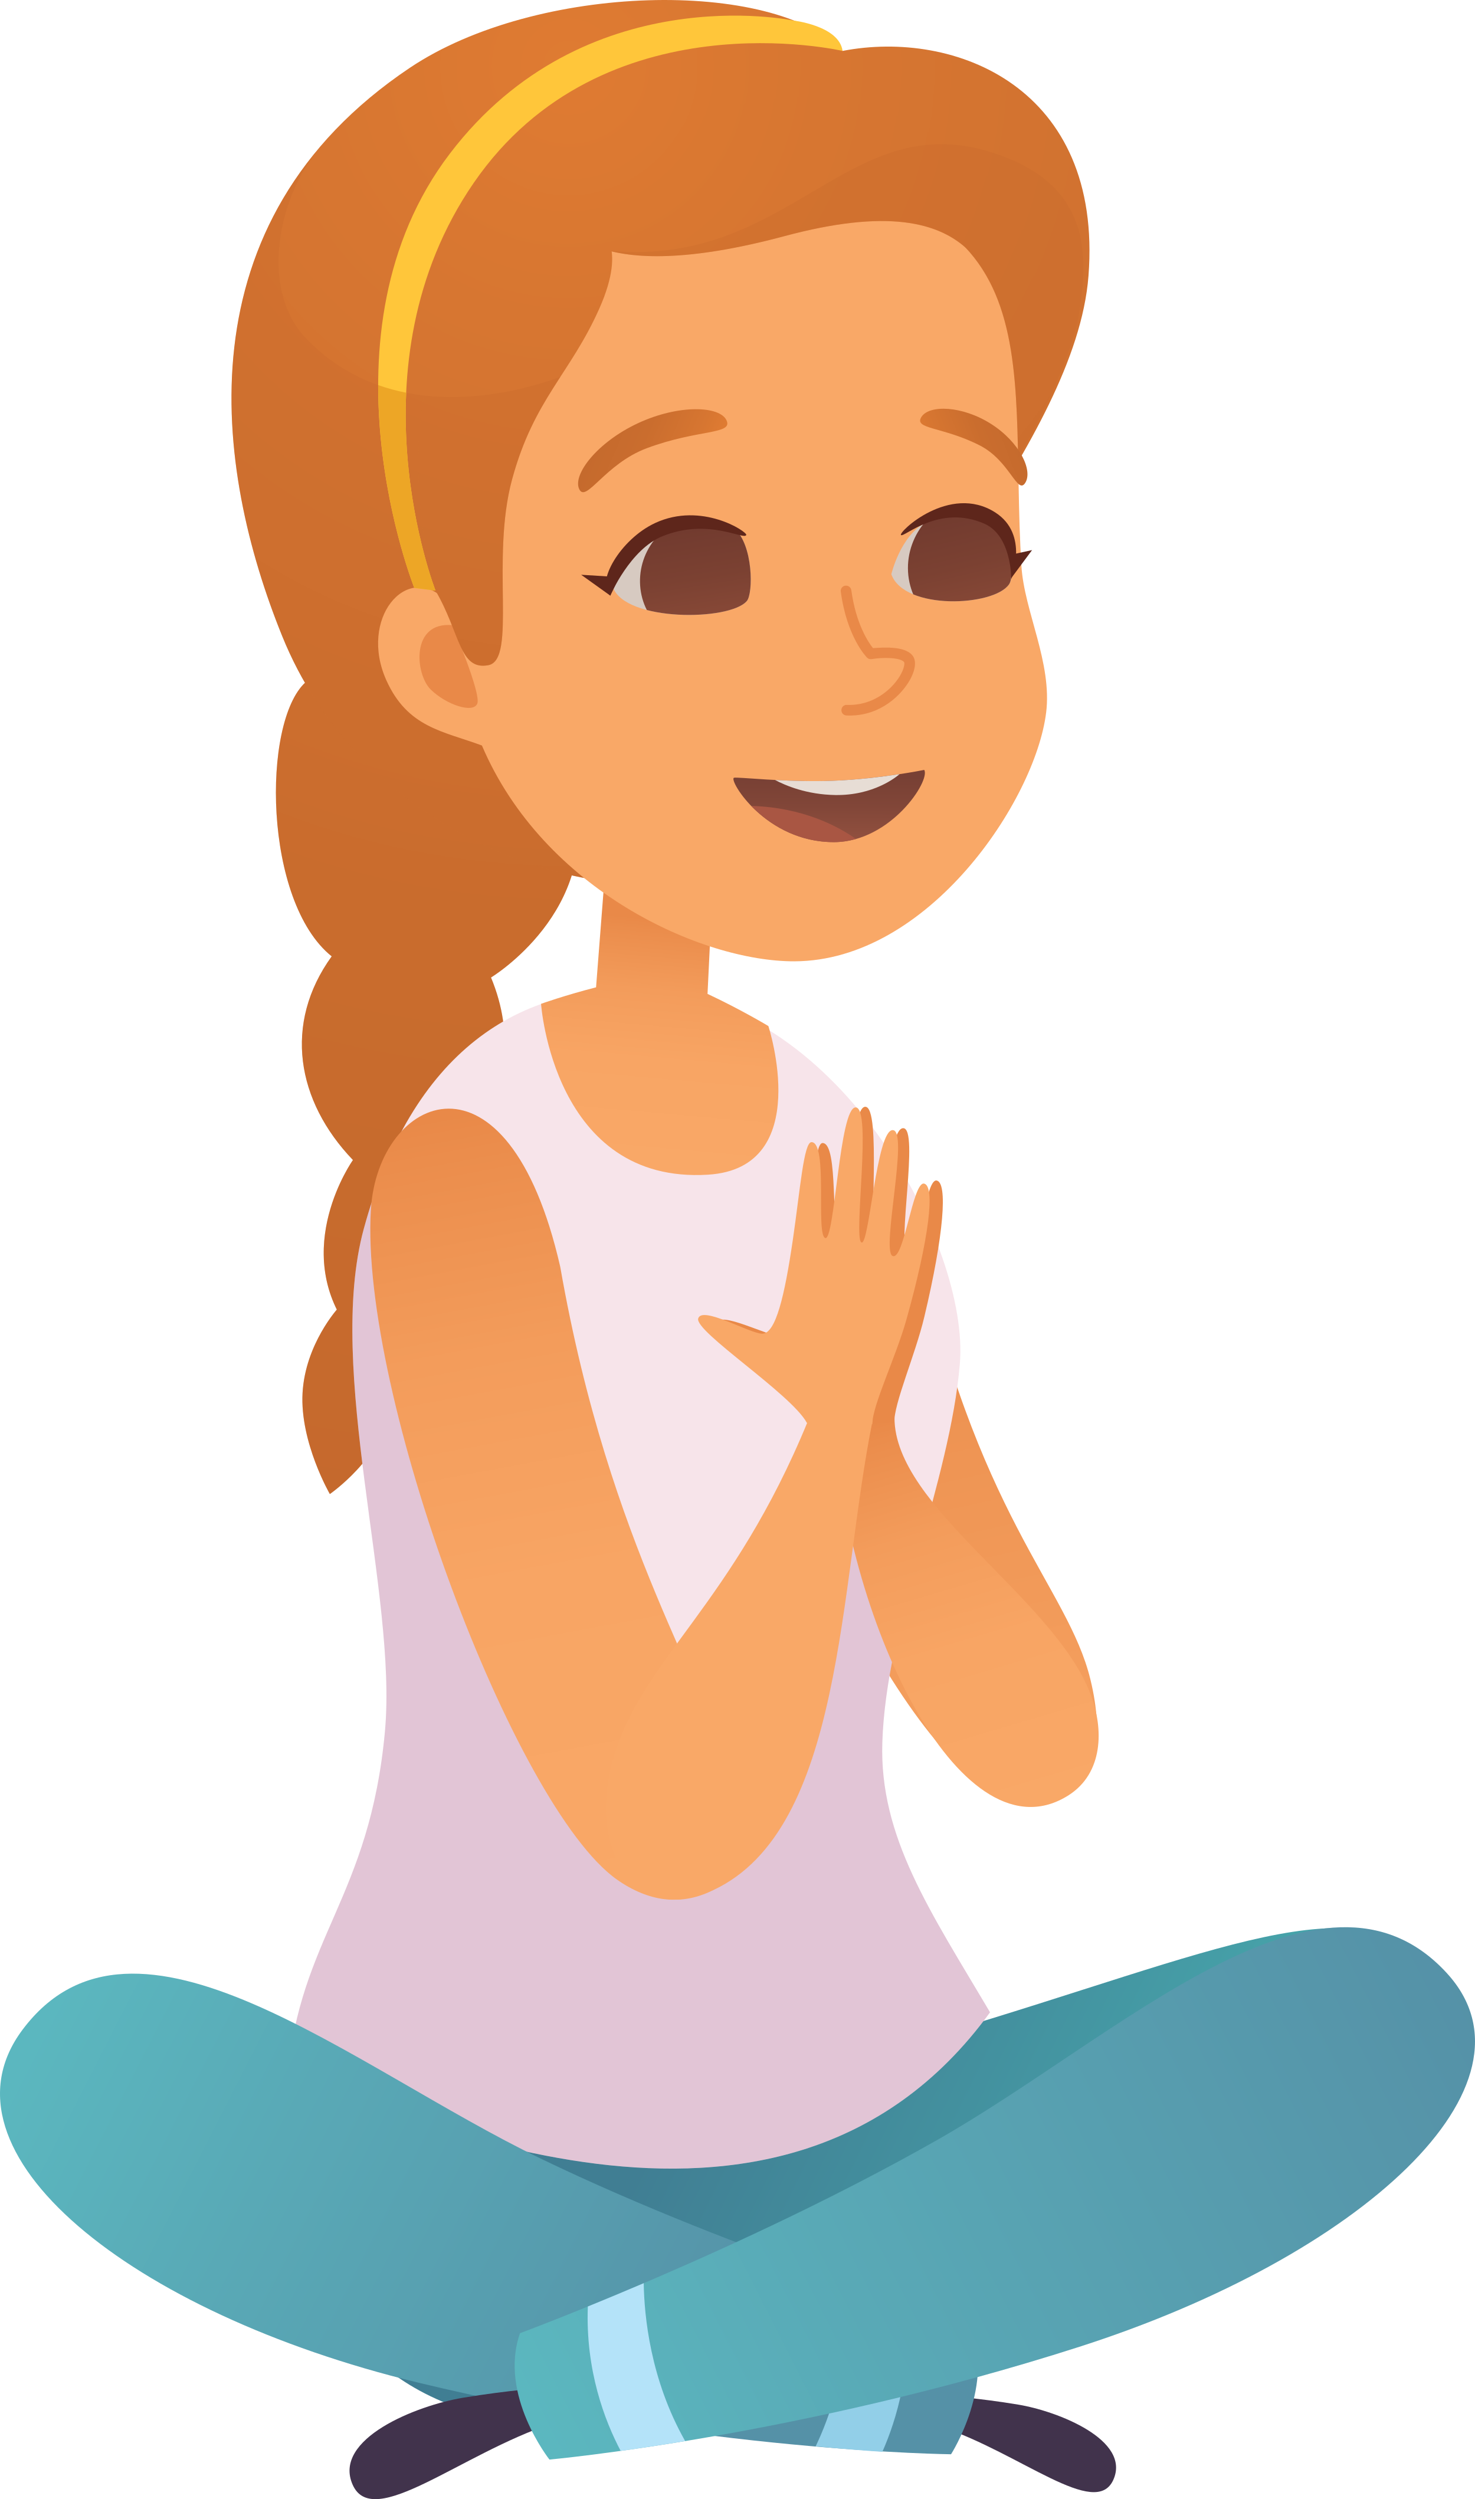 <svg version="1.1" xmlns="http://www.w3.org/2000/svg" xmlns:xlink="http://www.w3.org/1999/xlink" width="82.62" height="140" viewBox="0,0,82.62,140"><defs><radialGradient cx="230.495" cy="113.732" r="82.802" gradientUnits="userSpaceOnUse" id="color-1"><stop offset="0" stop-color="#df7b32"/><stop offset="0.174" stop-color="#d77631"/><stop offset="0.614" stop-color="#ca6d2e"/><stop offset="1" stop-color="#c56a2d"/></radialGradient><radialGradient cx="230.495" cy="113.735" r="82.799" gradientUnits="userSpaceOnUse" id="color-2"><stop offset="0" stop-color="#df7b32"/><stop offset="0.174" stop-color="#d77631"/><stop offset="0.614" stop-color="#ca6d2e"/><stop offset="1" stop-color="#c56a2d"/></radialGradient><linearGradient x1="257.811" y1="229.151" x2="245.959" y2="175.854" gradientUnits="userSpaceOnUse" id="color-3"><stop offset="0" stop-color="#f9a867"/><stop offset="0.374" stop-color="#f5a05f"/><stop offset="0.938" stop-color="#ea8c4b"/><stop offset="1" stop-color="#e98948"/></linearGradient><radialGradient cx="230.559" cy="113.735" r="82.839" gradientUnits="userSpaceOnUse" id="color-4"><stop offset="0" stop-color="#df7b32"/><stop offset="0.174" stop-color="#d77631"/><stop offset="0.614" stop-color="#ca6d2e"/><stop offset="1" stop-color="#c56a2d"/></radialGradient><linearGradient x1="261.771" y1="237.313" x2="237.495" y2="225.329" gradientUnits="userSpaceOnUse" id="color-5"><stop offset="0" stop-color="#46a2a9"/><stop offset="0.299" stop-color="#4496a2"/><stop offset="1" stop-color="#407e93"/></linearGradient><linearGradient x1="235.081" y1="175.216" x2="236.292" y2="161.538" gradientUnits="userSpaceOnUse" id="color-6"><stop offset="0" stop-color="#f9a867"/><stop offset="0.422" stop-color="#f8a564"/><stop offset="0.706" stop-color="#f39c5b"/><stop offset="0.95" stop-color="#eb8d4c"/><stop offset="1" stop-color="#e98948"/></linearGradient><linearGradient x1="238.087" y1="136.634" x2="232.323" y2="134.151" gradientUnits="userSpaceOnUse" id="color-7"><stop offset="0" stop-color="#df7b32"/><stop offset="0.174" stop-color="#d77631"/><stop offset="0.614" stop-color="#ca6d2e"/><stop offset="1" stop-color="#c56a2d"/></linearGradient><radialGradient cx="230.496" cy="113.735" r="82.8" gradientUnits="userSpaceOnUse" id="color-8"><stop offset="0" stop-color="#df7b32"/><stop offset="0.174" stop-color="#d77631"/><stop offset="0.614" stop-color="#ca6d2e"/><stop offset="1" stop-color="#c56a2d"/></radialGradient><linearGradient x1="250.78" y1="136.112" x2="255.753" y2="134.17" gradientUnits="userSpaceOnUse" id="color-9"><stop offset="0" stop-color="#df7b32"/><stop offset="0.174" stop-color="#d77631"/><stop offset="0.614" stop-color="#ca6d2e"/><stop offset="1" stop-color="#c56a2d"/></linearGradient><linearGradient x1="200.721" y1="223.927" x2="241.107" y2="244.527" gradientUnits="userSpaceOnUse" id="color-10"><stop offset="0" stop-color="#5bb7bf"/><stop offset="0.332" stop-color="#59a9b6"/><stop offset="1" stop-color="#5591a7"/></linearGradient><linearGradient x1="245.134" y1="153.516" x2="245.12" y2="157.014" gradientUnits="userSpaceOnUse" id="color-11"><stop offset="0" stop-color="#784034"/><stop offset="0.465" stop-color="#814638"/><stop offset="1" stop-color="#91503f"/></linearGradient><linearGradient x1="233.482" y1="217.282" x2="225.121" y2="172.222" gradientUnits="userSpaceOnUse" id="color-12"><stop offset="0" stop-color="#f9a867"/><stop offset="0.422" stop-color="#f8a564"/><stop offset="0.706" stop-color="#f39c5b"/><stop offset="0.95" stop-color="#eb8d4c"/><stop offset="1" stop-color="#e98948"/></linearGradient><linearGradient x1="256.294" y1="211.519" x2="249.639" y2="189.016" gradientUnits="userSpaceOnUse" id="color-13"><stop offset="0" stop-color="#f9a867"/><stop offset="0.422" stop-color="#f8a564"/><stop offset="0.706" stop-color="#f39c5b"/><stop offset="0.95" stop-color="#eb8d4c"/><stop offset="1" stop-color="#e98948"/></linearGradient><linearGradient x1="229.815" y1="248.089" x2="281.585" y2="221.797" gradientUnits="userSpaceOnUse" id="color-14"><stop offset="0" stop-color="#5bb7bf"/><stop offset="0.332" stop-color="#59a9b6"/><stop offset="1" stop-color="#5591a7"/></linearGradient><radialGradient cx="230.495" cy="113.735" r="82.798" gradientUnits="userSpaceOnUse" id="color-15"><stop offset="0" stop-color="#df7b32"/><stop offset="0.174" stop-color="#d77631"/><stop offset="0.614" stop-color="#ca6d2e"/><stop offset="1" stop-color="#c56a2d"/></radialGradient><clipPath id="clip-1"><path d="M239.828,139.608c1.061,0.924 1.058,3.636 0.695,4.06c-0.974,1.135 -6.808,1.155 -7.499,-0.766c0,0 0.656,-2.273 2.238,-2.885c1.582,-0.613 4.565,-0.409 4.565,-0.409z" fill="none"/></clipPath><linearGradient x1="237.645" y1="139.611" x2="238.619" y2="145.717" gradientUnits="userSpaceOnUse" id="color-16"><stop offset="0" stop-color="#723b2f"/><stop offset="0.439" stop-color="#7b4132"/><stop offset="1" stop-color="#8d4c39"/></linearGradient><clipPath id="clip-2"><path d="M254.388,138.98c1.009,0.954 1.143,3.274 0.828,3.744c-0.84,1.257 -5.884,1.481 -6.599,-0.557c0,0 0.5,-2.468 1.919,-3.185c1.419,-0.717 3.852,-0.002 3.852,-0.002z" fill="none"/></clipPath><linearGradient x1="252.78" y1="138.659" x2="254.281" y2="145.149" gradientUnits="userSpaceOnUse" id="color-17"><stop offset="0" stop-color="#723b2f"/><stop offset="0.439" stop-color="#7b4132"/><stop offset="1" stop-color="#8d4c39"/></linearGradient></defs><g transform="translate(-198.69,-110)"><g data-paper-data="{&quot;isPaintingLayer&quot;:true}" fill-rule="nonzero" stroke="none" stroke-width="1" stroke-linecap="butt" stroke-linejoin="miter" stroke-miterlimit="10" stroke-dasharray="" stroke-dashoffset="0" style="mix-blend-mode: normal"><path d="M220.077,183.742c0,0 0.916,2.456 0.455,5.204c-0.461,2.749 -3.366,4.749 -3.366,4.749c0,0 -1.682,-2.905 -1.529,-5.66c0.154,-2.754 1.985,-4.749 1.985,-4.749z" data-paper-data="{&quot;index&quot;:null}" fill="url(#color-1)"/><path d="M230.869,154.489c1.505,6.542 -4.676,10.269 -4.676,10.269c2.725,6.558 -2.664,11.334 -2.664,11.334c2.753,5.135 -0.795,8.931 -0.795,8.931l-4.464,-0.495c-3.366,-4.543 0.189,-9.545 0.189,-9.545c-3.163,-3.3 -3.911,-7.64 -1.19,-11.41c-3.826,-3.065 -3.918,-13.111 -1.47,-15.349c0,0 13.565,-0.277 15.07,6.265z" data-paper-data="{&quot;index&quot;:null}" fill="url(#color-2)"/><path d="M217.269,163.573c-3.826,-3.066 -3.918,-13.112 -1.47,-15.35c0,0 13.565,-0.276 15.07,6.266c1.505,6.542 -4.676,10.269 -4.676,10.269c2.725,6.558 -2.664,11.334 -2.664,11.334c2.753,5.134 -0.795,8.93 -0.795,8.93l-2.371,-0.262c0.221,0.969 0.448,2.522 0.168,4.186c-0.461,2.749 -3.366,4.749 -3.366,4.749c0,0 -1.682,-2.905 -1.528,-5.66c0.137,-2.456 1.604,-4.302 1.921,-4.675c-2.07,-4.19 0.902,-8.377 0.902,-8.377c-3.163,-3.299 -3.911,-7.639 -1.19,-11.409z" data-paper-data="{&quot;index&quot;:null}" fill="#c56a2d" opacity="0.3"/><path d="M251.647,244.207c0,0 1.856,0.126 4.083,0.498c2.227,0.371 6.314,1.985 5.323,4.209c-0.993,2.224 -5.194,-1.482 -9.651,-2.97z" data-paper-data="{&quot;index&quot;:null}" fill="#41334c"/><path d="M253.732,209.996c-5.903,-3.875 -14.725,-23.349 -14.47,-33.711c0.159,-6.419 7.306,-10.015 10.714,2.824c3.355,15.83 8.513,19.719 9.792,24.974c1.612,6.619 -2.436,8.276 -6.036,5.913z" data-paper-data="{&quot;index&quot;:null}" fill="url(#color-3)"/><path d="M245.886,112.852c6.293,-1.217 14.588,2.036 13.774,12.604c-0.717,9.318 -12.381,20.5 -11.48,25.18c0.468,2.425 -2.776,7.672 -10.839,8.774c-7.497,1.026 -18.663,-3.449 -22.843,-13.772c-3.804,-9.391 -5.734,-23.197 7.146,-31.838c7.103,-4.765 20.371,-5.011 24.242,-0.948z" data-paper-data="{&quot;index&quot;:null}" fill="url(#color-4)"/><path d="M215.799,128.92c5.812,6.117 14.946,1.919 14.946,1.919l6.036,28.634c-7.482,0.736 -18.204,-3.766 -22.282,-13.835c-3.17,-7.826 -5.03,-18.718 1.89,-27.131c-2.399,3.192 -2.929,7.949 -0.589,10.413z" data-paper-data="{&quot;index&quot;:null}" fill="#c56a2d" opacity="0.3"/><path d="M234.164,245.788c-23.349,2.098 -18.913,-20.781 -18.913,-20.781l36.135,-1.07c15.517,-4.6 23.446,-8.662 27.84,-3.557c7.906,9.185 -22.616,23.391 -45.061,25.408z" data-paper-data="{&quot;index&quot;:null}" fill="url(#color-5)"/><path d="M220.253,206.961c0.701,-7.66 -3.343,-20.2 -1.186,-28.125c2.662,-9.782 8.619,-13.913 16.166,-13.347c10.609,0.796 17.76,14.381 17.223,20.888c-0.546,6.621 -4.123,14.432 -4.345,21.225c-0.174,5.31 2.687,9.463 6.034,15.126c-11.873,16.355 -33.807,5.041 -39.36,3.681c0.7,-7.942 4.611,-10.066 5.469,-19.447z" data-paper-data="{&quot;index&quot;:null}" fill="#f7e4ea"/><path d="M220.254,206.961c0.7,-7.66 -3.345,-20.2 -1.187,-28.125c0.33,-1.211 0.71,-2.334 1.138,-3.374l15.306,35.585l11.384,-17.076l2.963,4.081c-0.873,3.255 -1.647,6.504 -1.745,9.549c-0.174,5.31 2.686,9.462 6.033,15.126c-11.873,16.355 -33.806,5.041 -39.36,3.681c0.7,-7.942 4.611,-10.066 5.47,-19.447z" data-paper-data="{&quot;index&quot;:null}" fill="#904c88" opacity="0.2"/><path d="M241.729,167.477c0,0 2.596,7.955 -3.374,8.327c-8.673,0.542 -9.358,-9.57 -9.358,-9.57c0,0 1.304,-0.471 3.08,-0.925l0.649,-8.341l5.989,0.542l-0.394,8.167c1.842,0.86 3.407,1.8 3.407,1.8z" data-paper-data="{&quot;index&quot;:null}" fill="url(#color-6)"/><path d="M257.286,149.931c-0.611,4.898 -6.582,13.9 -14.1,13.921c-5.182,0.015 -14.043,-3.974 -17.502,-12.089c-2.167,-0.807 -4.162,-0.994 -5.356,-3.661c-1.547,-3.452 1.131,-6.601 3.258,-4.542c-1.278,-11.92 3.762,-24.358 16.1,-23.821c18.473,0.805 15.464,9.761 16.218,21.979c0.157,2.532 1.732,5.401 1.383,8.213z" data-paper-data="{&quot;index&quot;:null}" fill="#f9a867"/><path d="M239.383,133.543c0.38,0.814 -1.564,0.484 -4.46,1.564c-2.352,0.878 -3.411,3.102 -3.791,2.29c-0.379,-0.814 1.009,-2.623 3.288,-3.687c2.278,-1.063 4.584,-0.979 4.964,-0.166z" data-paper-data="{&quot;index&quot;:null}" fill="url(#color-7)"/><path d="M225.426,149.411c-0.223,0.577 -1.748,0.067 -2.616,-0.791c-0.867,-0.858 -1.126,-3.806 1.213,-3.6c0,0 1.626,3.814 1.403,4.391z" data-paper-data="{&quot;index&quot;:null}" fill="#e98948"/><path d="M246.61,150.071c-0.16,0.014 -0.331,0.018 -0.506,0.01c-0.164,-0.005 -0.292,-0.146 -0.283,-0.311c0.003,-0.164 0.146,-0.295 0.311,-0.283c1.432,0.058 2.488,-0.832 2.96,-1.612c0.27,-0.455 0.273,-0.734 0.242,-0.784c-0.221,-0.274 -1.22,-0.27 -1.82,-0.169c-0.131,0.015 -0.186,-0.02 -0.258,-0.083c-0.047,-0.046 -1.129,-1.157 -1.471,-3.696c-0.024,-0.163 0.091,-0.314 0.257,-0.335l0.009,-0.001c0.161,-0.014 0.305,0.1 0.325,0.258c0.258,1.896 0.958,2.924 1.212,3.241c0.501,-0.026 1.761,-0.148 2.21,0.409c0.216,0.265 0.19,0.721 -0.077,1.253c-0.376,0.75 -1.431,1.959 -3.112,2.103z" data-paper-data="{&quot;index&quot;:null}" fill="#e98948"/><path d="M250.764,117.423c9.026,5.113 4.955,13.213 4.868,13.41c-1.07,-4.813 -1.615,-10.66 -12.999,-7.605c-11.002,2.953 -12.287,-0.846 -12.287,-0.846c0,0 8.873,-11.501 20.418,-4.959z" data-paper-data="{&quot;index&quot;:null}" fill="url(#color-8)"/><path d="M254.197,133.744c1.606,1.02 2.362,2.61 1.92,3.306c-0.441,0.696 -0.864,-1.246 -2.561,-2.105c-2.09,-1.058 -3.697,-0.892 -3.255,-1.588c0.441,-0.695 2.29,-0.632 3.896,0.387z" data-paper-data="{&quot;index&quot;:null}" fill="url(#color-9)"/><path d="M228.974,230.921c11.379,5.485 24.034,9.171 24.034,9.171c1.49,3.443 -1.047,7.393 -1.047,7.393c0,0 -13.864,-0.137 -29.908,-4.028c-16.044,-3.891 -27.236,-12.891 -22.104,-19.75c6.283,-8.398 18.455,2.118 29.025,7.213z" data-paper-data="{&quot;index&quot;:null}" fill="url(#color-10)"/><path d="M246.125,237.826c1.219,0.423 2.331,0.796 3.296,1.114c0.395,3.648 -0.513,6.618 -1.308,8.41c-1.07,-0.074 -2.323,-0.174 -3.735,-0.308c1.755,-3.664 1.847,-7.345 1.747,-9.217z" data-paper-data="{&quot;index&quot;:null}" fill="#92cfe8"/><g data-paper-data="{&quot;index&quot;:null}"><path d="M250.459,153.129c0.361,0.591 -1.871,4.035 -5.047,4.046c-3.84,0.013 -5.916,-3.478 -5.612,-3.605c0.152,-0.063 2.876,0.264 5.505,0.17c2.624,-0.095 5.154,-0.611 5.154,-0.611z" fill="url(#color-11)"/><path d="M245.486,154.537c-1.607,-0.023 -2.803,-0.534 -3.385,-0.844c0.949,0.05 2.084,0.087 3.205,0.046c1.412,-0.05 2.793,-0.223 3.771,-0.372c-0.172,0.15 -1.443,1.201 -3.591,1.17z" fill="#e7ddd5"/><path d="M245.413,157.175c-2.121,0.006 -3.702,-1.055 -4.643,-2.029c2.905,0.086 4.882,1.155 5.864,1.851c-0.388,0.11 -0.795,0.176 -1.221,0.178z" fill="#a95643"/></g><path d="M233.244,215.29c-5.762,-4.081 -14.402,-27.178 -13.78,-37.525c0.385,-6.409 7.655,-9.75 10.607,3.201c2.793,15.938 8.323,23.331 9.415,28.627c1.376,6.672 -2.727,8.186 -6.241,5.697z" data-paper-data="{&quot;index&quot;:null}" fill="url(#color-12)"/><path d="M245.38,189.71l3.414,-0.292c-0.012,5.003 8.868,10.052 10.969,15.453c0.789,2.028 0.695,4.471 -1.208,5.691c-5.88,3.764 -12.358,-9.21 -13.175,-20.851z" data-paper-data="{&quot;index&quot;:null}" fill="url(#color-13)"/><path d="M245.121,189.759c-0.939,-1.592 -6.499,-4.89 -6.313,-5.629c0.184,-0.74 2.922,0.747 3.616,0.725c0.756,-0.024 1.172,-2.156 1.509,-5.345c0.299,-2.813 0.394,-5.478 0.831,-5.479c0.932,-0.001 0.427,5.159 0.974,5.342c0.547,0.184 0.497,-7.371 1.418,-7.373c0.922,-0.002 0.153,7.261 0.608,7.545c0.457,0.283 0.591,-6.338 1.515,-6.346c0.924,-0.008 -0.391,6.765 0.264,7.044c0.656,0.279 0.964,-4.208 1.606,-4.112c0.641,0.097 0.407,3.06 -0.687,7.648c-0.509,2.136 -1.717,4.866 -1.678,5.922z" data-paper-data="{&quot;index&quot;:null}" fill="#e98948"/><path d="M243.887,189.709c-0.876,-1.624 -6.303,-5.116 -6.088,-5.849c0.214,-0.732 2.891,0.85 3.586,0.853c0.756,0.003 1.255,-2.114 1.719,-5.288c0.408,-2.8 0.609,-5.46 1.046,-5.444c0.932,0.031 0.224,5.17 0.763,5.372c0.539,0.202 0.788,-7.347 1.709,-7.317c0.921,0.03 -0.134,7.261 0.311,7.56c0.445,0.299 0.839,-6.313 1.764,-6.288c0.924,0.025 -0.658,6.745 -0.014,7.048c0.644,0.301 1.129,-4.171 1.766,-4.052c0.637,0.119 0.287,3.072 -0.987,7.618c-0.594,2.116 -1.908,4.801 -1.911,5.858z" data-paper-data="{&quot;index&quot;:null}" fill="#f9a867"/><path d="M233.061,208.433c1.624,-5.516 6.65,-8.505 10.888,-18.839l3.628,-0.061c-1.904,9.311 -1.616,22.927 -8.927,26.346c-4.152,2.055 -7.173,-2.066 -5.589,-7.446z" data-paper-data="{&quot;index&quot;:null}" fill="#f9a867"/><path d="M229.621,245.758c-5.161,1.722 -10.026,6.015 -11.176,3.438c-1.149,-2.575 3.586,-4.444 6.164,-4.874c2.579,-0.43 4.728,-0.575 4.728,-0.575z" data-paper-data="{&quot;index&quot;:null}" fill="#41334c"/><path d="M279.739,220.54c5.703,6.233 -4.801,15.859 -20.586,20.924c-15.785,5.066 -29.687,6.318 -29.687,6.318c0,0 -2.864,-3.623 -1.648,-7.079c0,0 12.401,-4.595 23.377,-10.829c10.196,-5.791 21.56,-16.966 28.544,-9.335z" data-paper-data="{&quot;index&quot;:null}" fill="url(#color-14)"/><path d="M232.257,122.821c0,0 1.627,0.819 0,4.472c-1.627,3.653 -3.659,5.071 -4.879,9.546c-1.22,4.474 0.278,10.118 -1.333,10.424c-1.634,0.311 -1.565,-1.796 -2.96,-4.179c-0.618,-2.242 -2.441,-10.304 1.448,-16.604c4.269,-6.918 7.724,-3.66 7.724,-3.66z" data-paper-data="{&quot;index&quot;:null}" fill="url(#color-15)"/><g data-paper-data="{&quot;index&quot;:null}"><g><path d="M239.828,139.608c1.061,0.924 1.058,3.636 0.695,4.06c-0.974,1.135 -6.808,1.155 -7.499,-0.766c0,0 0.657,-1.999 2.239,-2.612c1.582,-0.612 4.565,-0.682 4.565,-0.682z" fill="#d7cac1"/><g><g clip-path="url(#clip-1)"><path d="M238.032,138.841c1.966,-0.095 3.589,1.441 3.625,3.433c0.037,1.992 -1.528,3.683 -3.494,3.779c-1.965,0.096 -3.588,-1.441 -3.624,-3.433c-0.037,-1.991 1.528,-3.683 3.493,-3.779z" fill="url(#color-16)"/></g></g><path d="M235.386,139.299c2.607,-1.21 5.155,0.486 5.104,0.665c-0.093,0.331 -2.091,-0.969 -4.68,0.069c-1.83,0.733 -2.936,3.332 -2.936,3.332c-0.859,-0.69 0.557,-3.158 2.513,-4.066z" fill="#5e261b"/></g><path d="M232.873,143.365l-1.63,-1.167l2.127,0.132z" fill="#5e261b"/></g><g data-paper-data="{&quot;index&quot;:null}"><path d="M255.256,141.087l1.244,-0.271l-1.252,1.686z" fill="#5e261b"/><g><path d="M254.483,139.03c1.01,0.953 1.048,3.225 0.733,3.694c-0.84,1.257 -5.884,1.481 -6.599,-0.557c0,0 0.512,-2.178 1.932,-2.895c1.418,-0.717 3.934,-0.242 3.934,-0.242z" fill="#d7cac1"/><g><g clip-path="url(#clip-2)"><path d="M253.263,137.8c2.166,-0.198 4.019,1.374 4.137,3.514c0.118,2.139 -1.543,4.034 -3.711,4.232c-2.166,0.199 -4.018,-1.374 -4.136,-3.513c-0.119,-2.14 1.543,-4.035 3.71,-4.233z" fill="url(#color-17)"/></g></g><path d="M253.828,139.337c-2.529,-1.112 -4.483,0.777 -4.669,0.638c-0.185,-0.139 2.714,-2.909 5.278,-1.269c1.921,1.229 0.897,3.732 0.897,3.732c0,0 0.032,-2.424 -1.506,-3.101z" fill="#5e261b"/></g></g><path d="M255.123,118.853c4.602,1.859 4.633,5.499 3.891,9.317c-0.655,2.445 -1.862,4.956 -3.246,7.402l-0.052,-0.014c-0.095,-4.864 -0.336,-8.907 -2.954,-11.695c-1.731,-1.521 -4.692,-2.095 -10.13,-0.636c-4.919,1.32 -7.895,1.291 -9.683,0.856l-0.026,-0.026c10.4,0.922 13.478,-8.728 22.199,-5.204z" data-paper-data="{&quot;index&quot;:null}" fill="#c56a2d" opacity="0.3"/><path d="M230.083,131.105c-1.016,1.571 -1.997,3.139 -2.705,5.734c-1.22,4.475 0.278,10.118 -1.333,10.425c-1.634,0.311 -1.565,-1.797 -2.96,-4.179c-0.441,-1.599 -1.493,-6.157 -0.651,-10.927c3.292,0.375 6.35,-0.568 7.65,-1.052z" data-paper-data="{&quot;index&quot;:null}" fill="#c56a2d" opacity="0.3"/><g data-paper-data="{&quot;index&quot;:null}"><path d="M245.886,112.852c0,0 -13.415,-3.125 -20.655,7.384c-7.076,10.273 -2.146,22.849 -2.146,22.849l-1.187,-0.147c0,0 -5.688,-14.268 2,-24.345c7.551,-9.898 19.191,-7.449 19.191,-7.449c0,0 2.602,0.282 2.797,1.708z" fill="#ffc63a"/><path d="M223.085,143.085l-1.187,-0.147c0,0 -2.032,-5.105 -2.023,-11.364c0.521,0.184 1.044,0.322 1.567,0.426c-0.279,6.182 1.643,11.084 1.643,11.084z" fill="#eda626"/></g><path d="M237.067,246.745c-1.364,0.226 -2.575,0.407 -3.611,0.553c-0.893,-1.69 -1.976,-4.516 -1.839,-8.09c0.918,-0.374 1.973,-0.812 3.13,-1.306c0.028,1.827 0.367,5.399 2.321,8.843z" data-paper-data="{&quot;index&quot;:null}" fill="#b4e3f9"/></g></g></svg>